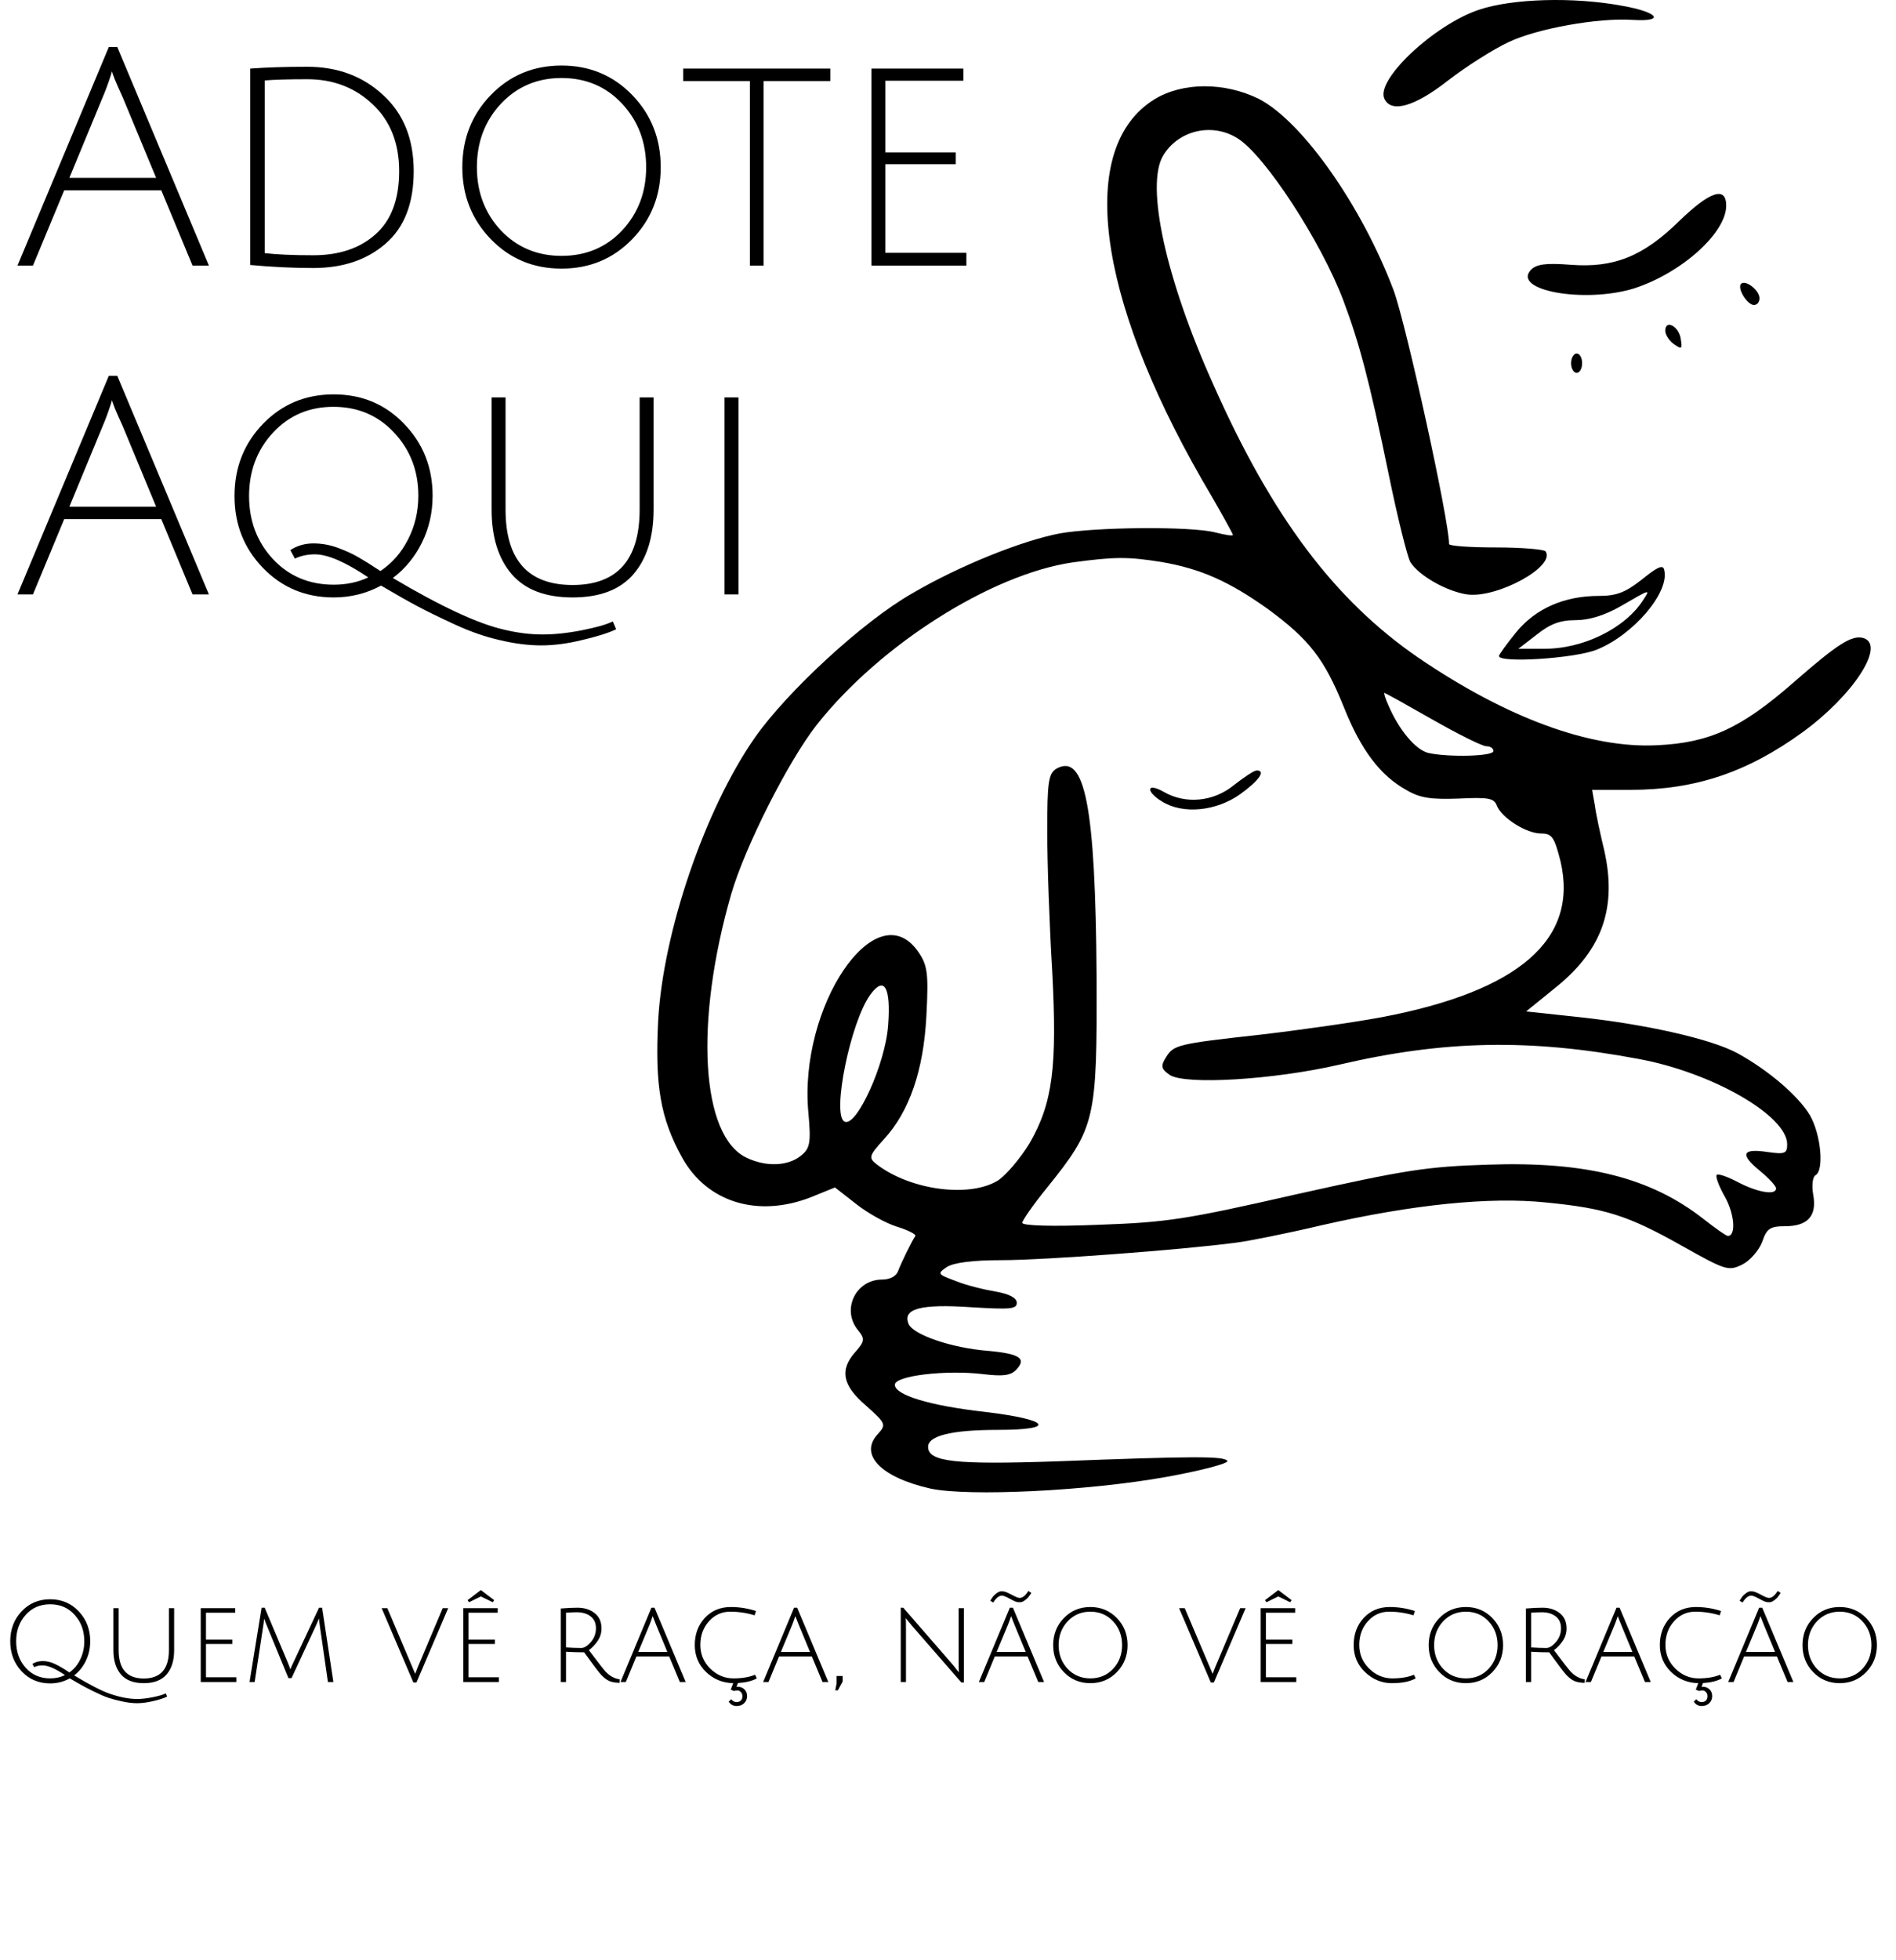 <svg width="150" height="155" viewBox="0 0 150 155" fill="none" xmlns="http://www.w3.org/2000/svg">
<path d="M117.011 0.769C113.459 1.958 108.855 6.29 109.513 7.785C110.039 8.974 111.924 8.437 114.555 6.367C116.002 5.255 118.107 3.913 119.335 3.338C121.571 2.265 126.438 1.383 129.2 1.575C131.788 1.728 131.174 0.961 128.367 0.463C124.465 -0.266 119.642 -0.112 117.011 0.769Z" fill="black"/>
<path d="M91.315 7.862C85.22 11.658 86.711 23.312 95.086 37.919C96.445 40.219 97.542 42.213 97.542 42.29C97.542 42.405 96.884 42.29 96.138 42.098C94.165 41.599 86.667 41.676 83.861 42.175C80.835 42.75 75.88 44.743 72.153 46.928C68.251 49.152 62.243 54.711 59.7 58.353C55.754 64.027 52.465 73.689 52.071 80.666C51.807 85.842 52.246 88.41 53.956 91.516C55.929 95.081 59.963 96.308 64.173 94.659L66.058 93.893L67.725 95.196C68.645 95.925 70.092 96.73 70.969 96.998C71.846 97.266 72.504 97.612 72.416 97.727C72.066 98.263 71.276 99.912 71.057 100.487C70.925 100.909 70.399 101.177 69.785 101.177C67.681 101.177 66.541 103.592 67.9 105.202C68.426 105.854 68.426 106.046 67.681 106.889C66.409 108.308 66.628 109.535 68.514 111.145C70.092 112.563 70.136 112.64 69.435 113.407C67.944 115.017 69.698 116.819 73.6 117.701C76.626 118.352 86.097 117.892 92.28 116.781C95.042 116.282 97.235 115.707 97.103 115.515C96.84 115.132 94.516 115.132 83.51 115.554C75.573 115.822 73.425 115.592 73.425 114.404C73.425 113.522 75.31 113.062 78.95 113.062C83.642 113.062 83.072 112.257 77.941 111.643C73.513 111.145 70.794 110.301 70.794 109.496C70.794 108.768 74.872 108.308 77.766 108.653C79.344 108.845 79.958 108.768 80.397 108.308C81.23 107.426 80.704 107.043 78.16 106.813C75.266 106.583 72.285 105.547 71.89 104.704C71.364 103.477 72.855 103.094 76.801 103.362C79.915 103.554 80.441 103.516 80.441 103.017C80.441 102.634 79.871 102.327 78.818 102.135C77.897 101.982 76.451 101.637 75.617 101.292C74.17 100.755 74.126 100.717 74.916 100.18C75.486 99.835 76.933 99.643 79.301 99.643C82.545 99.643 93.42 98.838 97.761 98.263C98.726 98.148 101.795 97.535 104.557 96.883C111.792 95.234 117.844 94.621 122.316 95.081C126.964 95.541 128.762 96.078 133.103 98.532C136.523 100.449 136.742 100.525 137.839 99.989C138.452 99.682 139.154 98.877 139.417 98.187C139.768 97.151 140.031 96.96 141.215 96.96C143.013 96.96 143.758 96.155 143.451 94.468C143.32 93.739 143.407 93.049 143.627 92.934C144.328 92.551 144.065 89.714 143.188 88.18C142.267 86.647 139.899 84.615 137.444 83.273C135.383 82.161 130.297 81.011 125.035 80.436L120.738 79.976L123.149 78.021C126.789 75.069 127.929 71.733 126.92 67.248C126.613 65.983 126.263 64.372 126.175 63.682L125.956 62.455H128.981C134.111 62.455 138.233 61.075 142.618 57.893C146.608 54.98 149.195 51.031 147.441 50.456C146.521 50.187 145.424 50.877 141.916 53.944C137.751 57.587 135.251 58.737 131.086 58.928C125.78 59.197 119.159 56.743 112.187 51.989C105.61 47.465 100.655 40.909 96.007 30.443C92.236 22.085 90.614 14.686 92.017 12.309C93.201 10.316 95.875 9.664 97.892 10.929C100.041 12.232 104.514 19.095 106.268 23.734C107.539 27.108 108.328 30.06 109.863 37.497C110.565 40.948 111.354 44.053 111.573 44.437C112.231 45.51 114.467 46.775 116.09 47.005C118.457 47.312 123.105 44.782 122.272 43.593C122.141 43.44 120.387 43.286 118.326 43.286C116.309 43.286 114.643 43.171 114.643 43.018C114.643 41.139 111.266 25.727 110.258 22.967C107.758 16.335 103.067 9.626 99.603 7.824C96.884 6.482 93.551 6.482 91.315 7.862ZM91.885 44.437C94.998 44.973 97.235 45.97 100.304 48.155C103.593 50.571 104.777 52.104 106.311 55.9C107.671 59.312 109.205 61.344 111.31 62.494C112.362 63.107 113.239 63.222 115.388 63.145C117.712 63.031 118.194 63.107 118.414 63.682C118.764 64.641 120.738 65.906 121.921 65.906C122.798 65.906 122.974 66.213 123.456 68.091C124.903 74.264 120.211 78.366 109.293 80.436C107.013 80.858 102.672 81.471 99.69 81.816C93.113 82.545 92.85 82.621 92.236 83.618C91.797 84.308 91.885 84.538 92.543 84.998C93.771 85.803 100.743 85.382 105.917 84.193C114.292 82.238 121.045 82.123 129.639 83.733C135.471 84.807 141.39 88.219 141.39 90.481C141.39 91.209 141.215 91.286 139.856 91.094C137.839 90.787 137.619 91.247 139.198 92.551C139.943 93.164 140.513 93.778 140.513 93.969C140.513 94.544 139.022 94.276 137.488 93.471C136.698 93.049 135.909 92.781 135.822 92.896C135.69 93.011 135.997 93.816 136.479 94.659C137.225 96.001 137.356 97.727 136.698 97.727C136.567 97.727 135.69 97.113 134.769 96.385C130.604 93.126 125.517 91.822 117.712 92.091C112.845 92.244 111.179 92.513 102.584 94.429C93.814 96.423 92.368 96.653 86.93 96.845C83.247 96.998 80.879 96.921 80.879 96.691C80.879 96.5 81.756 95.234 82.852 93.893C86.667 89.139 86.799 88.602 86.755 77.177C86.667 63.759 85.834 59.542 83.598 60.769C82.94 61.152 82.852 61.842 82.852 65.752C82.852 68.283 83.028 73.228 83.247 76.832C83.642 84.347 83.291 87.222 81.449 90.404C80.748 91.554 79.651 92.858 78.994 93.318C76.757 94.736 72.066 94.123 69.391 92.091C68.689 91.554 68.733 91.401 69.917 90.097C71.934 87.912 73.074 84.653 73.293 80.283C73.469 76.909 73.381 76.296 72.592 75.184C69.259 70.583 63.164 79.631 63.954 87.989C64.173 90.366 64.085 90.826 63.34 91.401C62.331 92.206 60.621 92.282 59.086 91.554C55.447 89.867 54.921 80.819 57.859 70.66C58.955 66.941 62.331 60.232 64.611 57.318C69.61 50.992 78.38 45.433 84.826 44.475C88.202 44.015 89.21 44.015 91.885 44.437ZM113.327 56.896C115.344 58.047 117.274 59.005 117.58 59.005C117.887 59.005 118.151 59.158 118.151 59.388C118.151 59.81 114.599 59.887 113.02 59.542C112.012 59.312 110.696 57.74 109.863 55.823C109.6 55.248 109.468 54.788 109.512 54.788C109.6 54.788 111.31 55.746 113.327 56.896ZM70.268 81.049C70.049 84.155 67.725 89.216 66.804 88.679C65.795 88.142 67.286 80.781 68.865 78.634C69.961 77.139 70.487 78.059 70.268 81.049Z" fill="black"/>
<path d="M97.629 62.072C96.007 63.414 93.771 63.606 92.061 62.609C90.701 61.842 90.614 62.571 91.929 63.376C93.595 64.411 96.226 64.142 98.112 62.801C99.603 61.727 100.173 60.922 99.427 60.922C99.208 60.922 98.419 61.459 97.629 62.072Z" fill="black"/>
<path d="M132.84 17.485C129.99 20.283 127.666 21.203 124.246 20.935C122.273 20.782 121.571 20.897 121.133 21.319C119.554 22.967 125.342 24.002 129.245 22.814C132.972 21.625 136.567 18.443 136.567 16.258C136.567 14.686 135.252 15.146 132.84 17.485Z" fill="black"/>
<path d="M137.751 22.43C137.4 22.776 138.233 24.117 138.759 24.117C139.022 24.117 139.198 23.887 139.198 23.581C139.198 22.967 138.145 22.124 137.751 22.43Z" fill="black"/>
<path d="M131.743 26.149C131.743 26.456 132.05 26.954 132.445 27.223C133.059 27.644 133.103 27.606 132.971 26.801C132.839 25.804 131.743 25.229 131.743 26.149Z" fill="black"/>
<path d="M124.29 28.718C124.29 29.14 124.509 29.485 124.728 29.485C124.991 29.485 125.167 29.14 125.167 28.718C125.167 28.296 124.991 27.951 124.728 27.951C124.509 27.951 124.29 28.296 124.29 28.718Z" fill="black"/>
<path d="M129.901 45.817C128.586 46.852 127.884 47.12 126.481 47.12C123.762 47.12 121.482 48.117 119.948 49.996C119.202 50.916 118.588 51.759 118.588 51.874C118.588 52.449 124.596 52.066 126.306 51.376C129.2 50.226 132.138 46.814 131.655 45.05C131.568 44.628 131.129 44.82 129.901 45.817ZM130.033 47.389C128.63 49.651 125.253 51.337 122.096 51.299H120.123L121.57 50.187C122.622 49.344 123.412 49.037 124.639 49.037C125.736 49.037 126.963 48.654 128.235 47.925C130.603 46.545 130.559 46.584 130.033 47.389Z" fill="black"/>
<path d="M5.08 15.048L2.608 21H1.384L8.608 3.72H9.28L16.528 21H15.232L12.76 15.048H5.08ZM8.872 5.64C8.856 5.656 8.824 5.752 8.776 5.928C8.552 6.616 8.336 7.2 8.128 7.68L5.488 14.064H12.352L9.712 7.704C9.152 6.488 8.872 5.8 8.872 5.64ZM24.786 20.184C26.834 20.184 28.474 19.632 29.706 18.528C30.954 17.424 31.578 15.76 31.578 13.536C31.578 11.312 30.874 9.544 29.466 8.232C28.074 6.92 26.354 6.264 24.306 6.264C22.85 6.264 21.73 6.296 20.946 6.36V20.016C21.906 20.128 23.186 20.184 24.786 20.184ZM24.306 5.28C26.706 5.28 28.706 6.024 30.306 7.512C31.922 8.984 32.73 10.992 32.73 13.536C32.73 16.08 31.986 17.992 30.498 19.272C29.026 20.552 27.122 21.192 24.786 21.192C23.17 21.192 21.506 21.112 19.794 20.952V5.424C21.074 5.328 22.578 5.28 24.306 5.28ZM44.424 21.24C42.2 21.24 40.336 20.464 38.832 18.912C37.328 17.36 36.576 15.464 36.576 13.224C36.576 10.968 37.328 9.064 38.832 7.512C40.336 5.96 42.2 5.184 44.424 5.184C46.648 5.184 48.512 5.96 50.016 7.512C51.52 9.064 52.272 10.968 52.272 13.224C52.272 15.464 51.52 17.36 50.016 18.912C48.512 20.464 46.648 21.24 44.424 21.24ZM44.424 6.168C42.504 6.168 40.904 6.848 39.624 8.208C38.36 9.568 37.728 11.24 37.728 13.224C37.728 15.192 38.36 16.856 39.624 18.216C40.904 19.56 42.504 20.232 44.424 20.232C46.36 20.232 47.96 19.56 49.224 18.216C50.488 16.856 51.12 15.192 51.12 13.224C51.12 11.24 50.488 9.568 49.224 8.208C47.96 6.848 46.36 6.168 44.424 6.168ZM59.328 6.408H54.048V5.424H65.688V6.408H60.408V21H59.328V6.408ZM68.942 21V5.424H76.215V6.384H70.046V12.048H75.615V12.984H70.046V19.992H76.454V21H68.942ZM5.08 41.048L2.608 47H1.384L8.608 29.72H9.28L16.528 47H15.232L12.76 41.048H5.08ZM8.872 31.64C8.856 31.656 8.824 31.752 8.776 31.928C8.552 32.616 8.336 33.2 8.128 33.68L5.488 40.064H12.352L9.712 33.704C9.152 32.488 8.872 31.8 8.872 31.64ZM26.401 47.24C24.177 47.24 22.313 46.464 20.809 44.912C19.305 43.36 18.553 41.464 18.553 39.224C18.553 36.968 19.305 35.064 20.809 33.512C22.313 31.96 24.177 31.184 26.401 31.184C28.625 31.184 30.481 31.96 31.969 33.512C33.473 35.064 34.225 36.96 34.225 39.2C34.225 40.528 33.945 41.76 33.385 42.896C32.825 44.032 32.057 44.968 31.081 45.704C34.889 47.96 37.817 49.32 39.865 49.784C40.921 50.04 41.937 50.168 42.913 50.168C43.889 50.168 44.937 50.056 46.057 49.832C47.193 49.608 48.001 49.376 48.481 49.136L48.745 49.76C48.137 50.048 47.249 50.328 46.081 50.6C44.929 50.888 43.841 51.032 42.817 51.032C41.809 51.032 40.729 50.896 39.577 50.624C38.425 50.368 37.225 49.952 35.977 49.376C34.729 48.8 33.761 48.328 33.073 47.96C32.401 47.608 31.425 47.056 30.145 46.304C28.993 46.928 27.745 47.24 26.401 47.24ZM26.377 32.168C24.457 32.168 22.865 32.848 21.601 34.208C20.337 35.568 19.705 37.24 19.705 39.224C19.705 41.192 20.337 42.856 21.601 44.216C22.865 45.56 24.465 46.232 26.401 46.232C27.409 46.232 28.321 46.04 29.137 45.656C27.329 44.44 25.921 43.832 24.913 43.832C24.337 43.832 23.809 43.944 23.329 44.168L22.969 43.496C23.513 43.144 24.121 42.968 24.793 42.968C25.465 42.968 26.121 43.088 26.761 43.328C27.401 43.568 27.937 43.816 28.369 44.072C28.817 44.328 29.393 44.688 30.097 45.152C31.025 44.528 31.753 43.696 32.281 42.656C32.825 41.6 33.097 40.448 33.097 39.2C33.097 37.232 32.457 35.568 31.177 34.208C29.913 32.848 28.313 32.168 26.377 32.168ZM50.124 45.392C49.068 46.624 47.46 47.24 45.3 47.24C43.14 47.24 41.532 46.624 40.476 45.392C39.42 44.16 38.892 42.456 38.892 40.28V31.424H39.996V40.28C39.996 44.264 41.764 46.256 45.3 46.256C48.836 46.256 50.604 44.264 50.604 40.28V31.424H51.708V40.28C51.708 42.456 51.18 44.16 50.124 45.392ZM57.318 47V31.424H58.422V47H57.318Z" fill="black"/>
<path d="M1.701 132.145C1.107 131.503 0.81 130.714 0.81 129.778C0.81 128.842 1.107 128.056 1.701 127.42C2.301 126.778 3.057 126.457 3.969 126.457C4.881 126.457 5.637 126.778 6.237 127.42C6.837 128.056 7.137 128.842 7.137 129.778C7.137 130.33 7.023 130.843 6.795 131.317C6.573 131.785 6.264 132.172 5.868 132.478C7.098 133.222 8.046 133.708 8.712 133.936C9.504 134.206 10.218 134.341 10.854 134.341C11.22 134.341 11.637 134.293 12.105 134.197C12.573 134.101 12.909 134.002 13.113 133.9L13.221 134.152C12.987 134.272 12.627 134.389 12.141 134.503C11.661 134.617 11.232 134.674 10.854 134.674C10.476 134.674 10.074 134.626 9.648 134.53C9.228 134.44 8.865 134.344 8.559 134.242C8.259 134.14 7.884 133.978 7.434 133.756C6.984 133.534 6.66 133.366 6.462 133.252C6.27 133.144 5.955 132.964 5.517 132.712C5.043 132.976 4.527 133.108 3.969 133.108C3.057 133.108 2.301 132.787 1.701 132.145ZM2.025 127.699C1.527 128.257 1.278 128.95 1.278 129.778C1.278 130.606 1.527 131.302 2.025 131.866C2.529 132.43 3.177 132.712 3.969 132.712C4.401 132.712 4.791 132.625 5.139 132.451C4.389 131.941 3.798 131.686 3.366 131.686C3.096 131.686 2.877 131.734 2.709 131.83L2.565 131.569C2.787 131.419 3.06 131.344 3.384 131.344C3.708 131.344 4.032 131.422 4.356 131.578C4.686 131.734 5.064 131.956 5.49 132.244C5.862 131.98 6.15 131.632 6.354 131.2C6.564 130.768 6.669 130.294 6.669 129.778C6.669 128.95 6.417 128.257 5.913 127.699C5.415 127.135 4.767 126.853 3.969 126.853C3.171 126.853 2.523 127.135 2.025 127.699ZM13.183 132.397C12.787 132.859 12.184 133.09 11.374 133.09C10.564 133.09 9.961 132.859 9.565 132.397C9.169 131.935 8.971 131.296 8.971 130.48V127.159H9.385V130.48C9.385 131.974 10.048 132.721 11.374 132.721C12.7 132.721 13.363 131.974 13.363 130.48V127.159H13.777V130.48C13.777 131.296 13.579 131.935 13.183 132.397ZM15.881 133V127.159H18.608V127.519H16.295V129.643H18.383V129.994H16.295V132.622H18.698V133H15.881ZM23.063 132.694H22.82L21.119 128.563C21.047 128.401 20.975 128.212 20.903 127.996C20.903 128.002 20.897 128.035 20.885 128.095C20.879 128.155 20.87 128.236 20.858 128.338C20.846 128.434 20.834 128.515 20.822 128.581L20.147 133H19.742L20.696 127.123H20.939L22.757 131.434C22.901 131.794 22.973 131.983 22.973 132.001C23.015 131.875 23.096 131.689 23.216 131.443L25.241 127.123H25.484L26.375 133H25.943L25.304 128.563C25.262 128.269 25.241 128.074 25.241 127.978L24.98 128.572L23.063 132.694ZM33.073 131.776L35.026 127.159H35.458L32.947 133.036H32.704L30.193 127.159H30.643L32.848 132.352C32.878 132.262 32.953 132.07 33.073 131.776ZM36.649 133V127.159H39.376V127.519H37.063V129.643H39.151V129.994H37.063V132.622H39.466V133H36.649ZM38.044 126.232L37.108 126.691L36.991 126.529L38.044 125.728L39.097 126.529L38.98 126.691L38.044 126.232ZM44.366 133V127.186C44.882 127.144 45.32 127.123 45.68 127.123C46.232 127.123 46.688 127.267 47.048 127.555C47.408 127.837 47.588 128.242 47.588 128.77C47.588 129.124 47.486 129.451 47.282 129.751C47.078 130.051 46.847 130.294 46.589 130.48C47.303 131.428 47.744 131.995 47.912 132.181C48.254 132.535 48.626 132.736 49.028 132.784L49.019 133.063C48.683 133.057 48.41 133.009 48.2 132.919C47.99 132.823 47.78 132.664 47.57 132.442C47.366 132.22 46.913 131.623 46.211 130.651C45.725 130.651 45.248 130.636 44.78 130.606V133H44.366ZM45.986 130.309C46.22 130.309 46.472 130.153 46.742 129.841C47.012 129.529 47.147 129.166 47.147 128.752C47.147 128.338 47.006 128.023 46.724 127.807C46.442 127.591 46.076 127.483 45.626 127.483C45.386 127.483 45.104 127.495 44.78 127.519V130.264C45.212 130.294 45.614 130.309 45.986 130.309ZM50.349 130.975L49.512 133H49.089L51.537 127.123H51.78L54.246 133H53.787L52.941 130.975H50.349ZM51.636 127.789C51.546 128.059 51.465 128.284 51.393 128.464L50.493 130.624H52.797L51.906 128.473C51.768 128.137 51.678 127.909 51.636 127.789ZM57.846 134.359C57.966 134.509 58.104 134.584 58.26 134.584C58.422 134.584 58.542 134.542 58.62 134.458C58.698 134.374 58.737 134.263 58.737 134.125C58.737 133.987 58.695 133.876 58.611 133.792C58.533 133.708 58.443 133.666 58.341 133.666C58.239 133.666 58.149 133.681 58.071 133.711L57.81 133.603L58.008 133.09C57.168 133.072 56.451 132.778 55.857 132.208C55.263 131.632 54.966 130.921 54.966 130.075C54.966 129.223 55.23 128.509 55.758 127.933C56.292 127.357 56.979 127.069 57.819 127.069C58.497 127.069 59.16 127.174 59.808 127.384L59.7 127.726C59.076 127.534 58.431 127.438 57.765 127.438C57.099 127.438 56.538 127.693 56.082 128.203C55.632 128.707 55.407 129.328 55.407 130.066C55.407 130.798 55.668 131.422 56.19 131.938C56.718 132.454 57.327 132.712 58.017 132.712C58.707 132.712 59.28 132.616 59.736 132.424L59.871 132.712C59.517 132.916 59.019 133.039 58.377 133.081L58.269 133.387C58.311 133.381 58.35 133.378 58.386 133.378C58.578 133.378 58.746 133.444 58.89 133.576C59.034 133.714 59.106 133.894 59.106 134.116C59.106 134.338 59.028 134.524 58.872 134.674C58.722 134.824 58.521 134.899 58.269 134.899C58.017 134.899 57.81 134.785 57.648 134.557L57.846 134.359ZM61.635 130.975L60.798 133H60.375L62.823 127.123H63.066L65.532 133H65.073L64.227 130.975H61.635ZM62.922 127.789C62.832 128.059 62.751 128.284 62.679 128.464L61.779 130.624H64.083L63.192 128.473C63.054 128.137 62.964 127.909 62.922 127.789ZM66.188 132.523H66.665V132.964L66.287 133.657H66.08L66.188 133.108V132.523ZM71.261 133V127.123H71.459L75.293 131.533C75.431 131.689 75.557 131.845 75.671 132.001C75.791 132.151 75.854 132.229 75.86 132.235C75.848 132.091 75.842 131.809 75.842 131.389V127.159H76.256V133.036H76.058L72.152 128.554L71.657 127.951C71.669 128.071 71.675 128.353 71.675 128.797V133H71.261ZM78.703 130.975L77.866 133H77.443L79.891 127.123H80.134L82.6 133H82.141L81.295 130.975H78.703ZM79.99 127.789C79.9 128.059 79.819 128.284 79.747 128.464L78.847 130.624H81.151L80.26 128.473C80.122 128.137 80.032 127.909 79.99 127.789ZM79.261 126.169C79.033 126.169 78.805 126.352 78.577 126.718L78.343 126.565C78.427 126.433 78.499 126.325 78.559 126.241C78.625 126.157 78.724 126.067 78.856 125.971C78.994 125.875 79.111 125.827 79.207 125.827C79.309 125.827 79.387 125.833 79.441 125.845C79.495 125.851 79.552 125.869 79.612 125.899C79.678 125.923 79.723 125.941 79.747 125.953C79.777 125.965 79.831 125.992 79.909 126.034C79.993 126.076 80.041 126.1 80.053 126.106C80.341 126.268 80.548 126.349 80.674 126.349C80.902 126.349 81.13 126.166 81.358 125.8L81.592 125.953C81.508 126.085 81.433 126.193 81.367 126.277C81.307 126.361 81.208 126.451 81.07 126.547C80.938 126.643 80.821 126.691 80.719 126.691C80.623 126.691 80.548 126.688 80.494 126.682C80.44 126.67 80.38 126.652 80.314 126.628C80.254 126.598 80.209 126.577 80.179 126.565C80.155 126.553 80.101 126.526 80.017 126.484C79.939 126.442 79.894 126.418 79.882 126.412C79.594 126.25 79.387 126.169 79.261 126.169ZM86.263 133.09C85.429 133.09 84.73 132.799 84.166 132.217C83.602 131.635 83.32 130.924 83.32 130.084C83.32 129.238 83.602 128.524 84.166 127.942C84.73 127.36 85.429 127.069 86.263 127.069C87.097 127.069 87.796 127.36 88.36 127.942C88.924 128.524 89.206 129.238 89.206 130.084C89.206 130.924 88.924 131.635 88.36 132.217C87.796 132.799 87.097 133.09 86.263 133.09ZM86.263 127.438C85.543 127.438 84.943 127.693 84.463 128.203C83.989 128.713 83.752 129.34 83.752 130.084C83.752 130.822 83.989 131.446 84.463 131.956C84.943 132.46 85.543 132.712 86.263 132.712C86.989 132.712 87.589 132.46 88.063 131.956C88.537 131.446 88.774 130.822 88.774 130.084C88.774 129.34 88.537 128.713 88.063 128.203C87.589 127.693 86.989 127.438 86.263 127.438ZM96.161 131.776L98.114 127.159H98.546L96.035 133.036H95.792L93.281 127.159H93.731L95.936 132.352C95.966 132.262 96.041 132.07 96.161 131.776ZM99.737 133V127.159H102.464V127.519H100.151V129.643H102.239V129.994H100.151V132.622H102.554V133H99.737ZM101.132 126.232L100.196 126.691L100.079 126.529L101.132 125.728L102.185 126.529L102.068 126.691L101.132 126.232ZM111.999 132.712C111.549 132.964 110.922 133.09 110.118 133.09C109.32 133.09 108.615 132.802 108.003 132.226C107.397 131.65 107.094 130.936 107.094 130.084C107.094 129.226 107.358 128.509 107.886 127.933C108.42 127.357 109.107 127.069 109.947 127.069C110.625 127.069 111.288 127.174 111.936 127.384L111.828 127.726C111.204 127.534 110.559 127.438 109.893 127.438C109.227 127.438 108.666 127.693 108.21 128.203C107.76 128.707 107.535 129.328 107.535 130.066C107.535 130.798 107.796 131.422 108.318 131.938C108.846 132.454 109.455 132.712 110.145 132.712C110.835 132.712 111.408 132.616 111.864 132.424L111.999 132.712ZM115.97 133.09C115.136 133.09 114.437 132.799 113.873 132.217C113.309 131.635 113.027 130.924 113.027 130.084C113.027 129.238 113.309 128.524 113.873 127.942C114.437 127.36 115.136 127.069 115.97 127.069C116.804 127.069 117.503 127.36 118.067 127.942C118.631 128.524 118.913 129.238 118.913 130.084C118.913 130.924 118.631 131.635 118.067 132.217C117.503 132.799 116.804 133.09 115.97 133.09ZM115.97 127.438C115.25 127.438 114.65 127.693 114.17 128.203C113.696 128.713 113.459 129.34 113.459 130.084C113.459 130.822 113.696 131.446 114.17 131.956C114.65 132.46 115.25 132.712 115.97 132.712C116.696 132.712 117.296 132.46 117.77 131.956C118.244 131.446 118.481 130.822 118.481 130.084C118.481 129.34 118.244 128.713 117.77 128.203C117.296 127.693 116.696 127.438 115.97 127.438ZM120.717 133V127.186C121.233 127.144 121.671 127.123 122.031 127.123C122.583 127.123 123.039 127.267 123.399 127.555C123.759 127.837 123.939 128.242 123.939 128.77C123.939 129.124 123.837 129.451 123.633 129.751C123.429 130.051 123.198 130.294 122.94 130.48C123.654 131.428 124.095 131.995 124.263 132.181C124.605 132.535 124.977 132.736 125.379 132.784L125.37 133.063C125.034 133.057 124.761 133.009 124.551 132.919C124.341 132.823 124.131 132.664 123.921 132.442C123.717 132.22 123.264 131.623 122.562 130.651C122.076 130.651 121.599 130.636 121.131 130.606V133H120.717ZM122.337 130.309C122.571 130.309 122.823 130.153 123.093 129.841C123.363 129.529 123.498 129.166 123.498 128.752C123.498 128.338 123.357 128.023 123.075 127.807C122.793 127.591 122.427 127.483 121.977 127.483C121.737 127.483 121.455 127.495 121.131 127.519V130.264C121.563 130.294 121.965 130.309 122.337 130.309ZM126.7 130.975L125.863 133H125.44L127.888 127.123H128.131L130.597 133H130.138L129.292 130.975H126.7ZM127.987 127.789C127.897 128.059 127.816 128.284 127.744 128.464L126.844 130.624H129.148L128.257 128.473C128.119 128.137 128.029 127.909 127.987 127.789ZM134.197 134.359C134.317 134.509 134.455 134.584 134.611 134.584C134.773 134.584 134.893 134.542 134.971 134.458C135.049 134.374 135.088 134.263 135.088 134.125C135.088 133.987 135.046 133.876 134.962 133.792C134.884 133.708 134.794 133.666 134.692 133.666C134.59 133.666 134.5 133.681 134.422 133.711L134.161 133.603L134.359 133.09C133.519 133.072 132.802 132.778 132.208 132.208C131.614 131.632 131.317 130.921 131.317 130.075C131.317 129.223 131.581 128.509 132.109 127.933C132.643 127.357 133.33 127.069 134.17 127.069C134.848 127.069 135.511 127.174 136.159 127.384L136.051 127.726C135.427 127.534 134.782 127.438 134.116 127.438C133.45 127.438 132.889 127.693 132.433 128.203C131.983 128.707 131.758 129.328 131.758 130.066C131.758 130.798 132.019 131.422 132.541 131.938C133.069 132.454 133.678 132.712 134.368 132.712C135.058 132.712 135.631 132.616 136.087 132.424L136.222 132.712C135.868 132.916 135.37 133.039 134.728 133.081L134.62 133.387C134.662 133.381 134.701 133.378 134.737 133.378C134.929 133.378 135.097 133.444 135.241 133.576C135.385 133.714 135.457 133.894 135.457 134.116C135.457 134.338 135.379 134.524 135.223 134.674C135.073 134.824 134.872 134.899 134.62 134.899C134.368 134.899 134.161 134.785 133.999 134.557L134.197 134.359ZM137.985 130.975L137.148 133H136.725L139.173 127.123H139.416L141.882 133H141.423L140.577 130.975H137.985ZM139.272 127.789C139.182 128.059 139.101 128.284 139.029 128.464L138.129 130.624H140.433L139.542 128.473C139.404 128.137 139.314 127.909 139.272 127.789ZM138.543 126.169C138.315 126.169 138.087 126.352 137.859 126.718L137.625 126.565C137.709 126.433 137.781 126.325 137.841 126.241C137.907 126.157 138.006 126.067 138.138 125.971C138.276 125.875 138.393 125.827 138.489 125.827C138.591 125.827 138.669 125.833 138.723 125.845C138.777 125.851 138.834 125.869 138.894 125.899C138.96 125.923 139.005 125.941 139.029 125.953C139.059 125.965 139.113 125.992 139.191 126.034C139.275 126.076 139.323 126.1 139.335 126.106C139.623 126.268 139.83 126.349 139.956 126.349C140.184 126.349 140.412 126.166 140.64 125.8L140.874 125.953C140.79 126.085 140.715 126.193 140.649 126.277C140.589 126.361 140.49 126.451 140.352 126.547C140.22 126.643 140.103 126.691 140.001 126.691C139.905 126.691 139.83 126.688 139.776 126.682C139.722 126.67 139.662 126.652 139.596 126.628C139.536 126.598 139.491 126.577 139.461 126.565C139.437 126.553 139.383 126.526 139.299 126.484C139.221 126.442 139.176 126.418 139.164 126.412C138.876 126.25 138.669 126.169 138.543 126.169ZM145.545 133.09C144.711 133.09 144.012 132.799 143.448 132.217C142.884 131.635 142.602 130.924 142.602 130.084C142.602 129.238 142.884 128.524 143.448 127.942C144.012 127.36 144.711 127.069 145.545 127.069C146.379 127.069 147.078 127.36 147.642 127.942C148.206 128.524 148.488 129.238 148.488 130.084C148.488 130.924 148.206 131.635 147.642 132.217C147.078 132.799 146.379 133.09 145.545 133.09ZM145.545 127.438C144.825 127.438 144.225 127.693 143.745 128.203C143.271 128.713 143.034 129.34 143.034 130.084C143.034 130.822 143.271 131.446 143.745 131.956C144.225 132.46 144.825 132.712 145.545 132.712C146.271 132.712 146.871 132.46 147.345 131.956C147.819 131.446 148.056 130.822 148.056 130.084C148.056 129.34 147.819 128.713 147.345 128.203C146.871 127.693 146.271 127.438 145.545 127.438Z" fill="black"/>
</svg>
